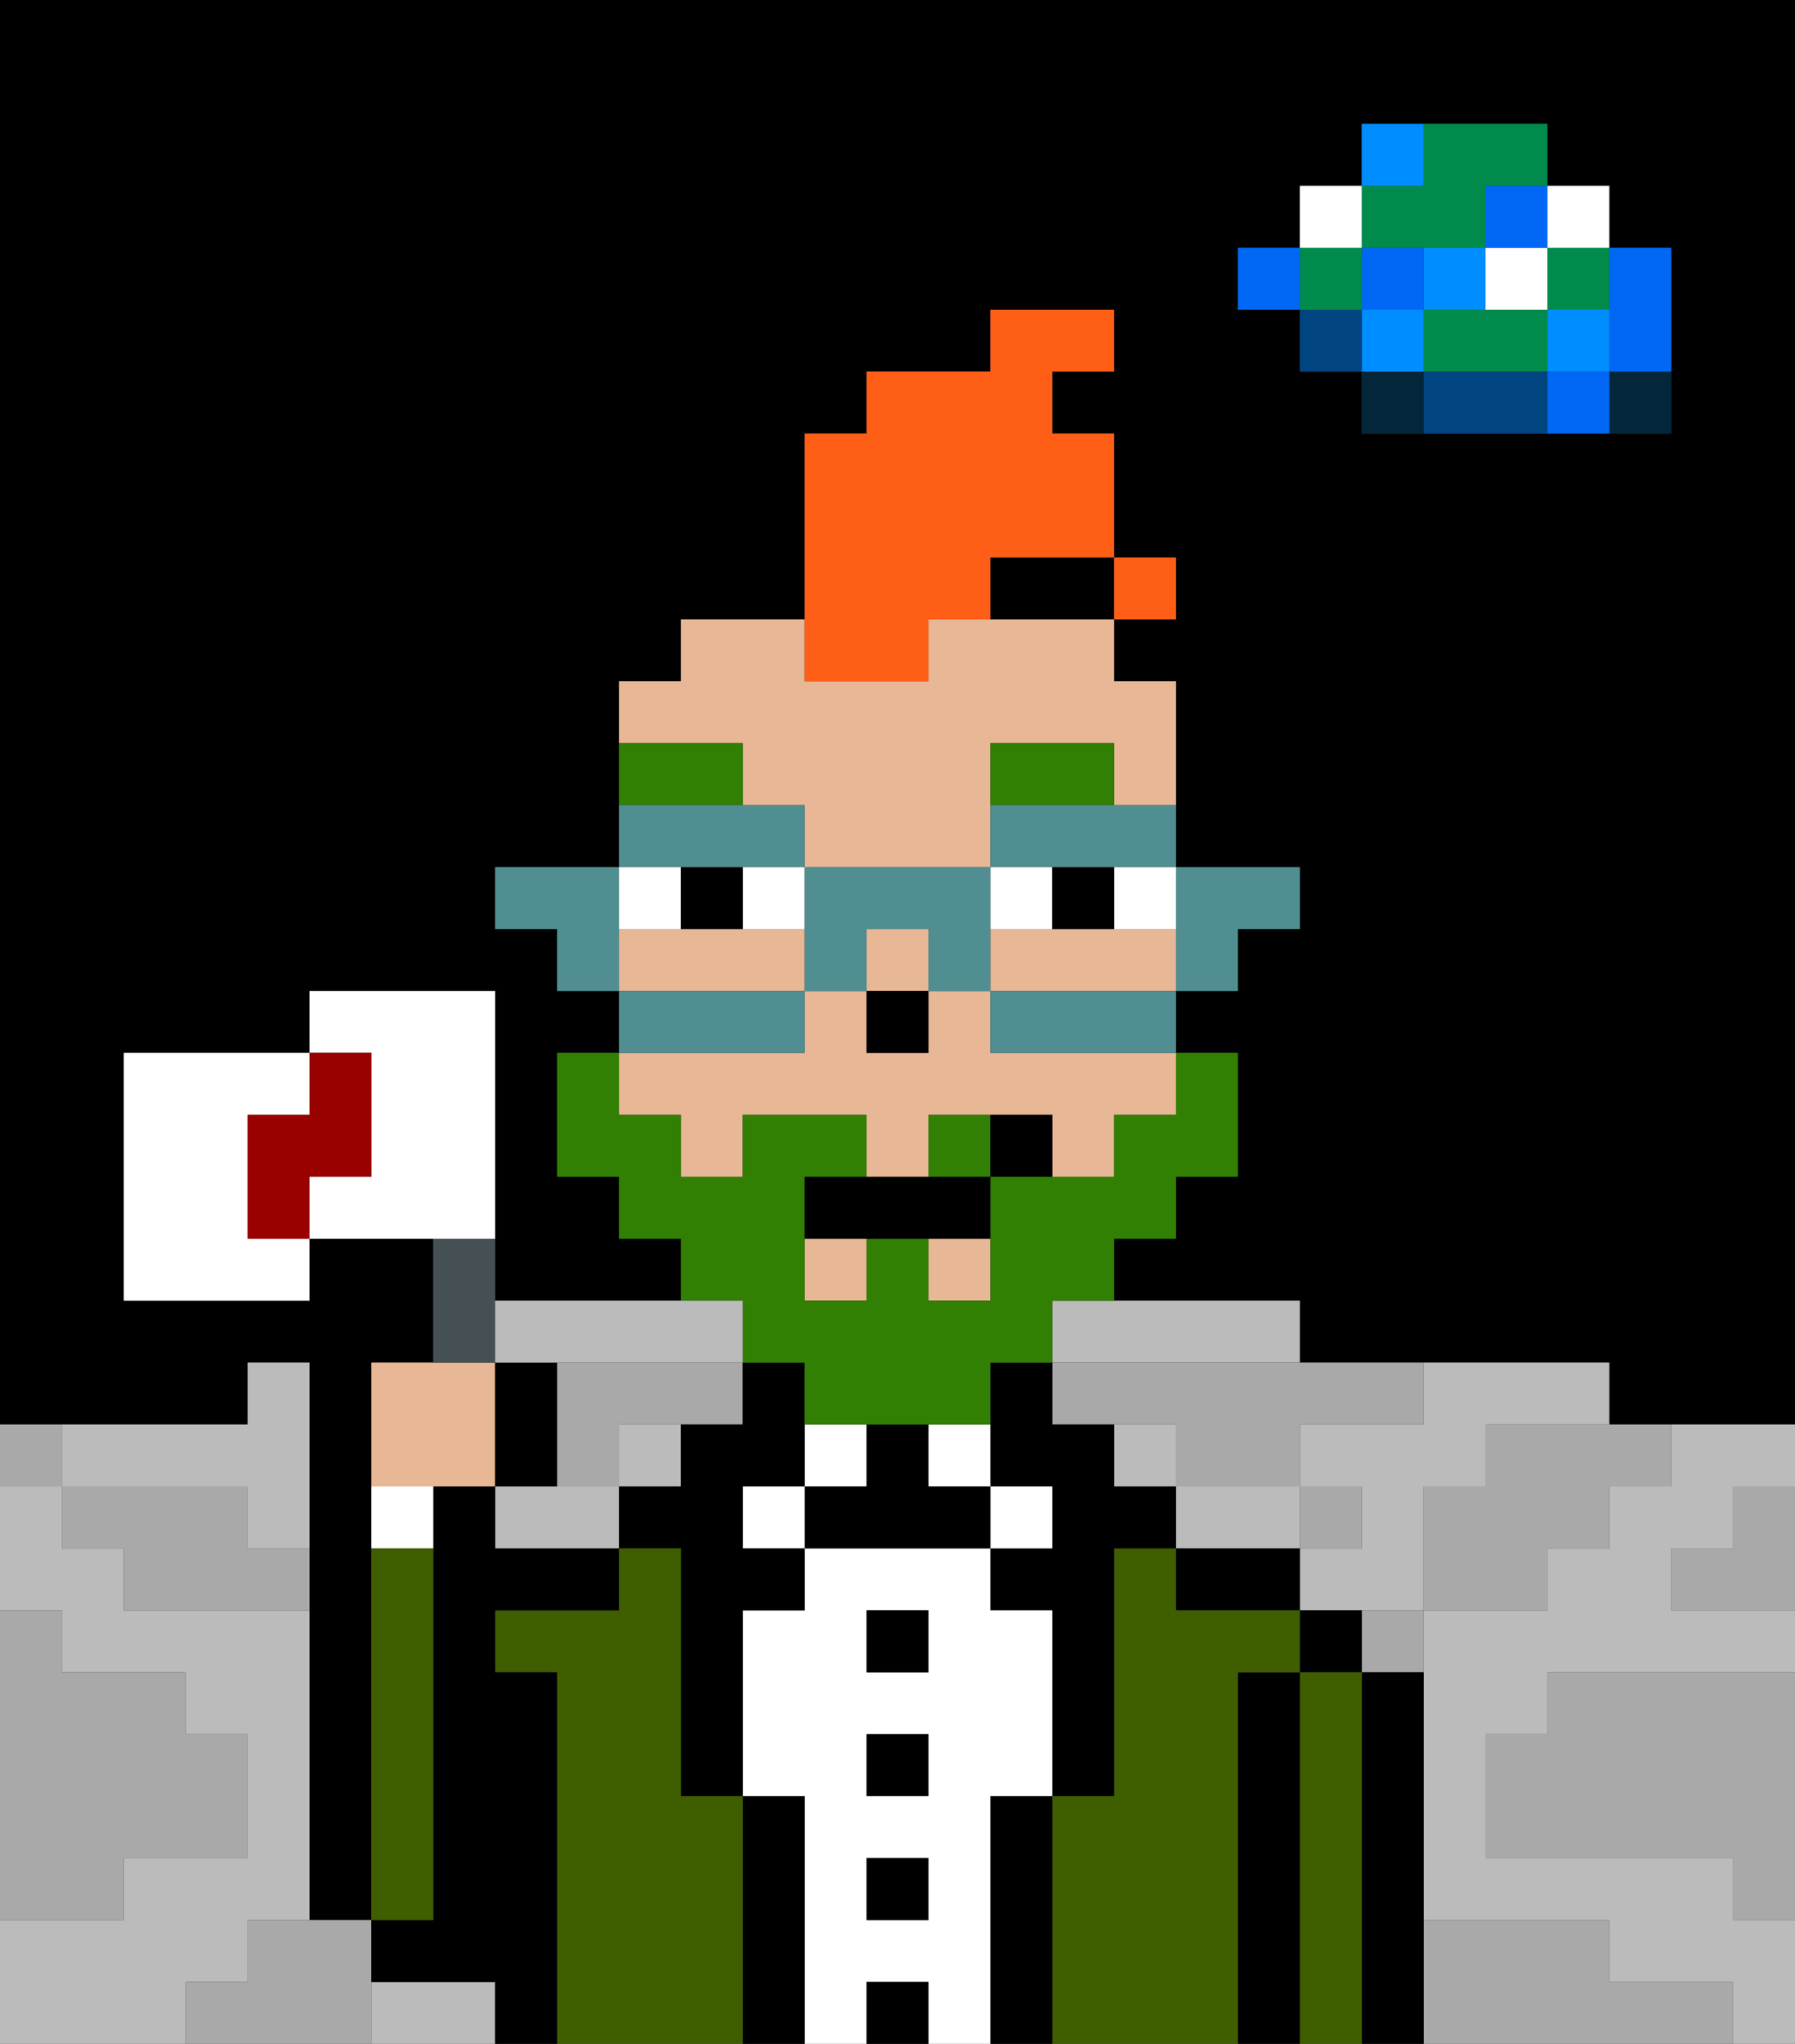 <svg xmlns="http://www.w3.org/2000/svg" viewBox="0 0 29 33"><rect x="0" y="0" width="29" height="33" fill="#333333" stroke="none"/><defs><style>polygon,rect,path{shape-rendering:crispedges;}polygon,rect,path{shape-rendering:crispedges;}.lb8-1{fill:#a9a9a9;}.lb8-2{fill:#000000;}.lb8-3{fill:#bbbbbb;}.lb8-4{fill:#04263a;}.lb8-5{fill:#0068f5;}.lb8-6{fill:#008dff;}.lb8-7{fill:#008b4c;}.lb8-8{fill:#ffffff;}.lb8-9{fill:#004480;}.lb8-10{fill:#3e5e00;}.lb8-11{fill:#e8b795;}.lb8-12{fill:#317f03;}.lb8-13{fill:#317f03;}.lb8-14{fill:#ff5e17;}.lb8-15{fill:#508e91;}.lb8-16{fill:#455054;}.lb8-17{fill:#900;}</style></defs><path class="lb8-1" d="M28,25H27v1h2V24H28Z"/><path class="lb8-2" d="M0,0V23H4V22H5v9H6V22H7V20H5v1H2V17H5V16H8v5h3V20H10V19H9V17h1V16H9V15H8V14h2V11h1V10h2V7h1V6h2V5h2V6H17V7h1V9h1v1H18v1h1v3h2v1H20v1H19v1h1v2H19v1H18v1h3v1h5v1h3V0H0ZM27,5V7H22V6H21V5H20V4h1V3h1V2h3V3h1V4h1Z"/><path class="lb8-1" d="M27,32H26V31H23v2h5V32Z"/><path class="lb8-1" d="M25,27v1H24v2h4v1h1V27H25Z"/><path class="lb8-3" d="M22,23H21v1h1v1H21v1h2V24h1V23h2V22H23v1Z"/><path class="lb8-3" d="M17,22h4V21H17Z"/><path class="lb8-3" d="M27,24H26v1H25v1H23v5h3v1h2v1h1V31H28V30H24V28h1V27h4V26H27V25h1V24h1V23H27Z"/><path class="lb8-3" d="M4,32V31H5V26H2V25H1V24H0v2H1v1H3v1H4v2H2v1H0v2H3V32Z"/><path class="lb8-3" d="M2,24H4v1H5V22H4v1H1v1Z"/><path class="lb8-3" d="M7,32H6v1H8V32Z"/><rect class="lb8-3" x="10" y="23" width="1" height="1"/><path class="lb8-3" d="M9,24H8v1h2V24Z"/><path class="lb8-3" d="M21,25V24H19v1h2Z"/><rect class="lb8-3" x="18" y="23" width="1" height="1"/><path class="lb8-4" d="M26,7h1V6H26Z"/><path class="lb8-5" d="M26,5V6h1V4H26Z"/><path class="lb8-5" d="M25,6V7h1V6Z"/><rect class="lb8-6" x="25" y="5" width="1" height="1"/><rect class="lb8-7" x="25" y="4" width="1" height="1"/><rect class="lb8-8" x="25" y="3" width="1" height="1"/><path class="lb8-1" d="M24,24H23v2h2V25h1V24h1V23H24Z"/><path class="lb8-7" d="M24,5H23V6h2V5Z"/><rect class="lb8-8" x="24" y="4" width="1" height="1"/><rect class="lb8-5" x="24" y="3" width="1" height="1"/><path class="lb8-9" d="M24,6H23V7h2V6Z"/><rect class="lb8-6" x="23" y="4" width="1" height="1"/><path class="lb8-1" d="M22,27h1V26H22Z"/><path class="lb8-4" d="M22,6V7h1V6Z"/><rect class="lb8-6" x="22" y="5" width="1" height="1"/><rect class="lb8-5" x="22" y="4" width="1" height="1"/><path class="lb8-7" d="M23,4h1V3h1V2H23V3H22V4Z"/><path class="lb8-6" d="M23,2H22V3h1Z"/><rect class="lb8-1" x="21" y="24" width="1" height="1"/><rect class="lb8-9" x="21" y="5" width="1" height="1"/><rect class="lb8-7" x="21" y="4" width="1" height="1"/><rect class="lb8-8" x="21" y="3" width="1" height="1"/><rect class="lb8-5" x="20" y="4" width="1" height="1"/><path class="lb8-1" d="M17,22v1h2v1h2V23h2V22H17Z"/><path class="lb8-1" d="M10,24V23h2V22H9v2Z"/><path class="lb8-1" d="M6,31H4v1H3v1H6V31Z"/><path class="lb8-1" d="M2,30H4V28H3V27H1V26H0v5H2Z"/><path class="lb8-1" d="M4,24H1v1H2v1H5V25H4Z"/><path class="lb8-1" d="M1,23H0v1H1Z"/><path class="lb8-2" d="M23,27H22v6h1V27Z"/><path class="lb8-2" d="M21,26v1h1V26Z"/><path class="lb8-10" d="M22,27H21v6h1V27Z"/><path class="lb8-2" d="M21,27H20v6h1V27Z"/><path class="lb8-2" d="M20,25H19v1h2V25Z"/><path class="lb8-10" d="M20,27h1V26H19V25H18v4H17v4h3V27Z"/><path class="lb8-2" d="M18,24V23H17V22H16v2h1v1H16v1h1v3h1V25h1V24Z"/><rect class="lb8-8" x="16" y="24" width="1" height="1"/><path class="lb8-2" d="M17,29H16v4h1V29Z"/><path class="lb8-8" d="M16,24V23H15v1Z"/><path class="lb8-8" d="M16,29h1V26H16V25H13v1H12v3h1v4h1V32h1v1h1V29Zm-1,2H14V30h1Zm0-2H14V28h1Zm0-2H14V26h1Z"/><rect class="lb8-2" x="14" y="26" width="1" height="1"/><rect class="lb8-2" x="14" y="28" width="1" height="1"/><rect class="lb8-2" x="14" y="30" width="1" height="1"/><rect class="lb8-2" x="14" y="32" width="1" height="1"/><rect class="lb8-8" x="13" y="23" width="1" height="1"/><path class="lb8-2" d="M15,24V23H14v1H13v1h3V24Z"/><rect class="lb8-8" x="12" y="24" width="1" height="1"/><path class="lb8-2" d="M13,29H12v4h1V29Z"/><path class="lb8-2" d="M12,24h1V22H12v1H11v1H10v1h1v4h1V26h1V25H12Z"/><path class="lb8-10" d="M12,29H11V25H10v1H8v1H9v6h3V29Z"/><path class="lb8-2" d="M9,27H8V26h2V25H8V24H7v7H6v1H8v1H9V27Z"/><path class="lb8-8" d="M7,24H6v1H7Z"/><path class="lb8-10" d="M7,25H6v6H7Z"/><path class="lb8-11" d="M11,18v1h1V18h2v1h1V18h2v1h1V18h1V17H16V16H15v1H14V16H13v1H10v1Z"/><rect class="lb8-11" x="15" y="20" width="1" height="1"/><rect class="lb8-11" x="13" y="20" width="1" height="1"/><path class="lb8-11" d="M13,16V15H10v1h3Z"/><path class="lb8-11" d="M12,13h1v1h3V12h2v1h1V11H18V10H15v1H13V10H11v1H10v1h2Z"/><rect class="lb8-11" x="14" y="15" width="1" height="1"/><path class="lb8-11" d="M18,15H16v1h3V15Z"/><path class="lb8-2" d="M16,10h2V9H16Z"/><rect class="lb8-2" x="14" y="16" width="1" height="1"/><path class="lb8-12" d="M15,18v1h1V18Z"/><path class="lb8-12" d="M12,22h1v1h3V22h1V21h1V20h1V19h1V17H19v1H18v1H16v2H15V20H14v1H13V19h1V18H12v1H11V18H10V17H9v2h1v1h1v1h1Z"/><path class="lb8-13" d="M18,13V12H16v1h2Z"/><path class="lb8-13" d="M12,12H10v1h2Z"/><path class="lb8-8" d="M11,15V14H10v1Z"/><path class="lb8-8" d="M12,14v1h1V14Z"/><rect class="lb8-8" x="18" y="14" width="1" height="1"/><path class="lb8-8" d="M17,15V14H16v1Z"/><path class="lb8-2" d="M11,14v1h1V14Z"/><path class="lb8-2" d="M18,15V14H17v1Z"/><path class="lb8-2" d="M14,19H13v1h3V19H14Z"/><path class="lb8-2" d="M16,18v1h1V18Z"/><path class="lb8-14" d="M14,11h1V10h1V9h2V7H17V6h1V5H16V6H14V7H13v4Z"/><rect class="lb8-14" x="18" y="9" width="1" height="1"/><path class="lb8-15" d="M19,16h1V15h1V14H19v2Z"/><path class="lb8-15" d="M16,16v1h3V16H16Z"/><path class="lb8-15" d="M12,14h1V13H10v1h2Z"/><path class="lb8-15" d="M17,13H16v1h3V13H17Z"/><path class="lb8-15" d="M16,14H13v2h1V15h1v1h1V14Z"/><path class="lb8-15" d="M13,17V16H10v1h3Z"/><path class="lb8-15" d="M10,14H8v1H9v1h1V14Z"/><path class="lb8-11" d="M8,24V22H6v2H8Z"/><path class="lb8-16" d="M8,21V20H7v2H8Z"/><path class="lb8-8" d="M4,18H5V17H2v4H5V20H4Z"/><path class="lb8-8" d="M8,16H5v1H6v2H5v1H8Z"/><path class="lb8-2" d="M9,22H8v2H9Z"/><path class="lb8-17" d="M6,19V17H5v1H4v2H5V19Z"/><path class="lb8-3" d="M9,22h3V21H8v1Z"/></svg>